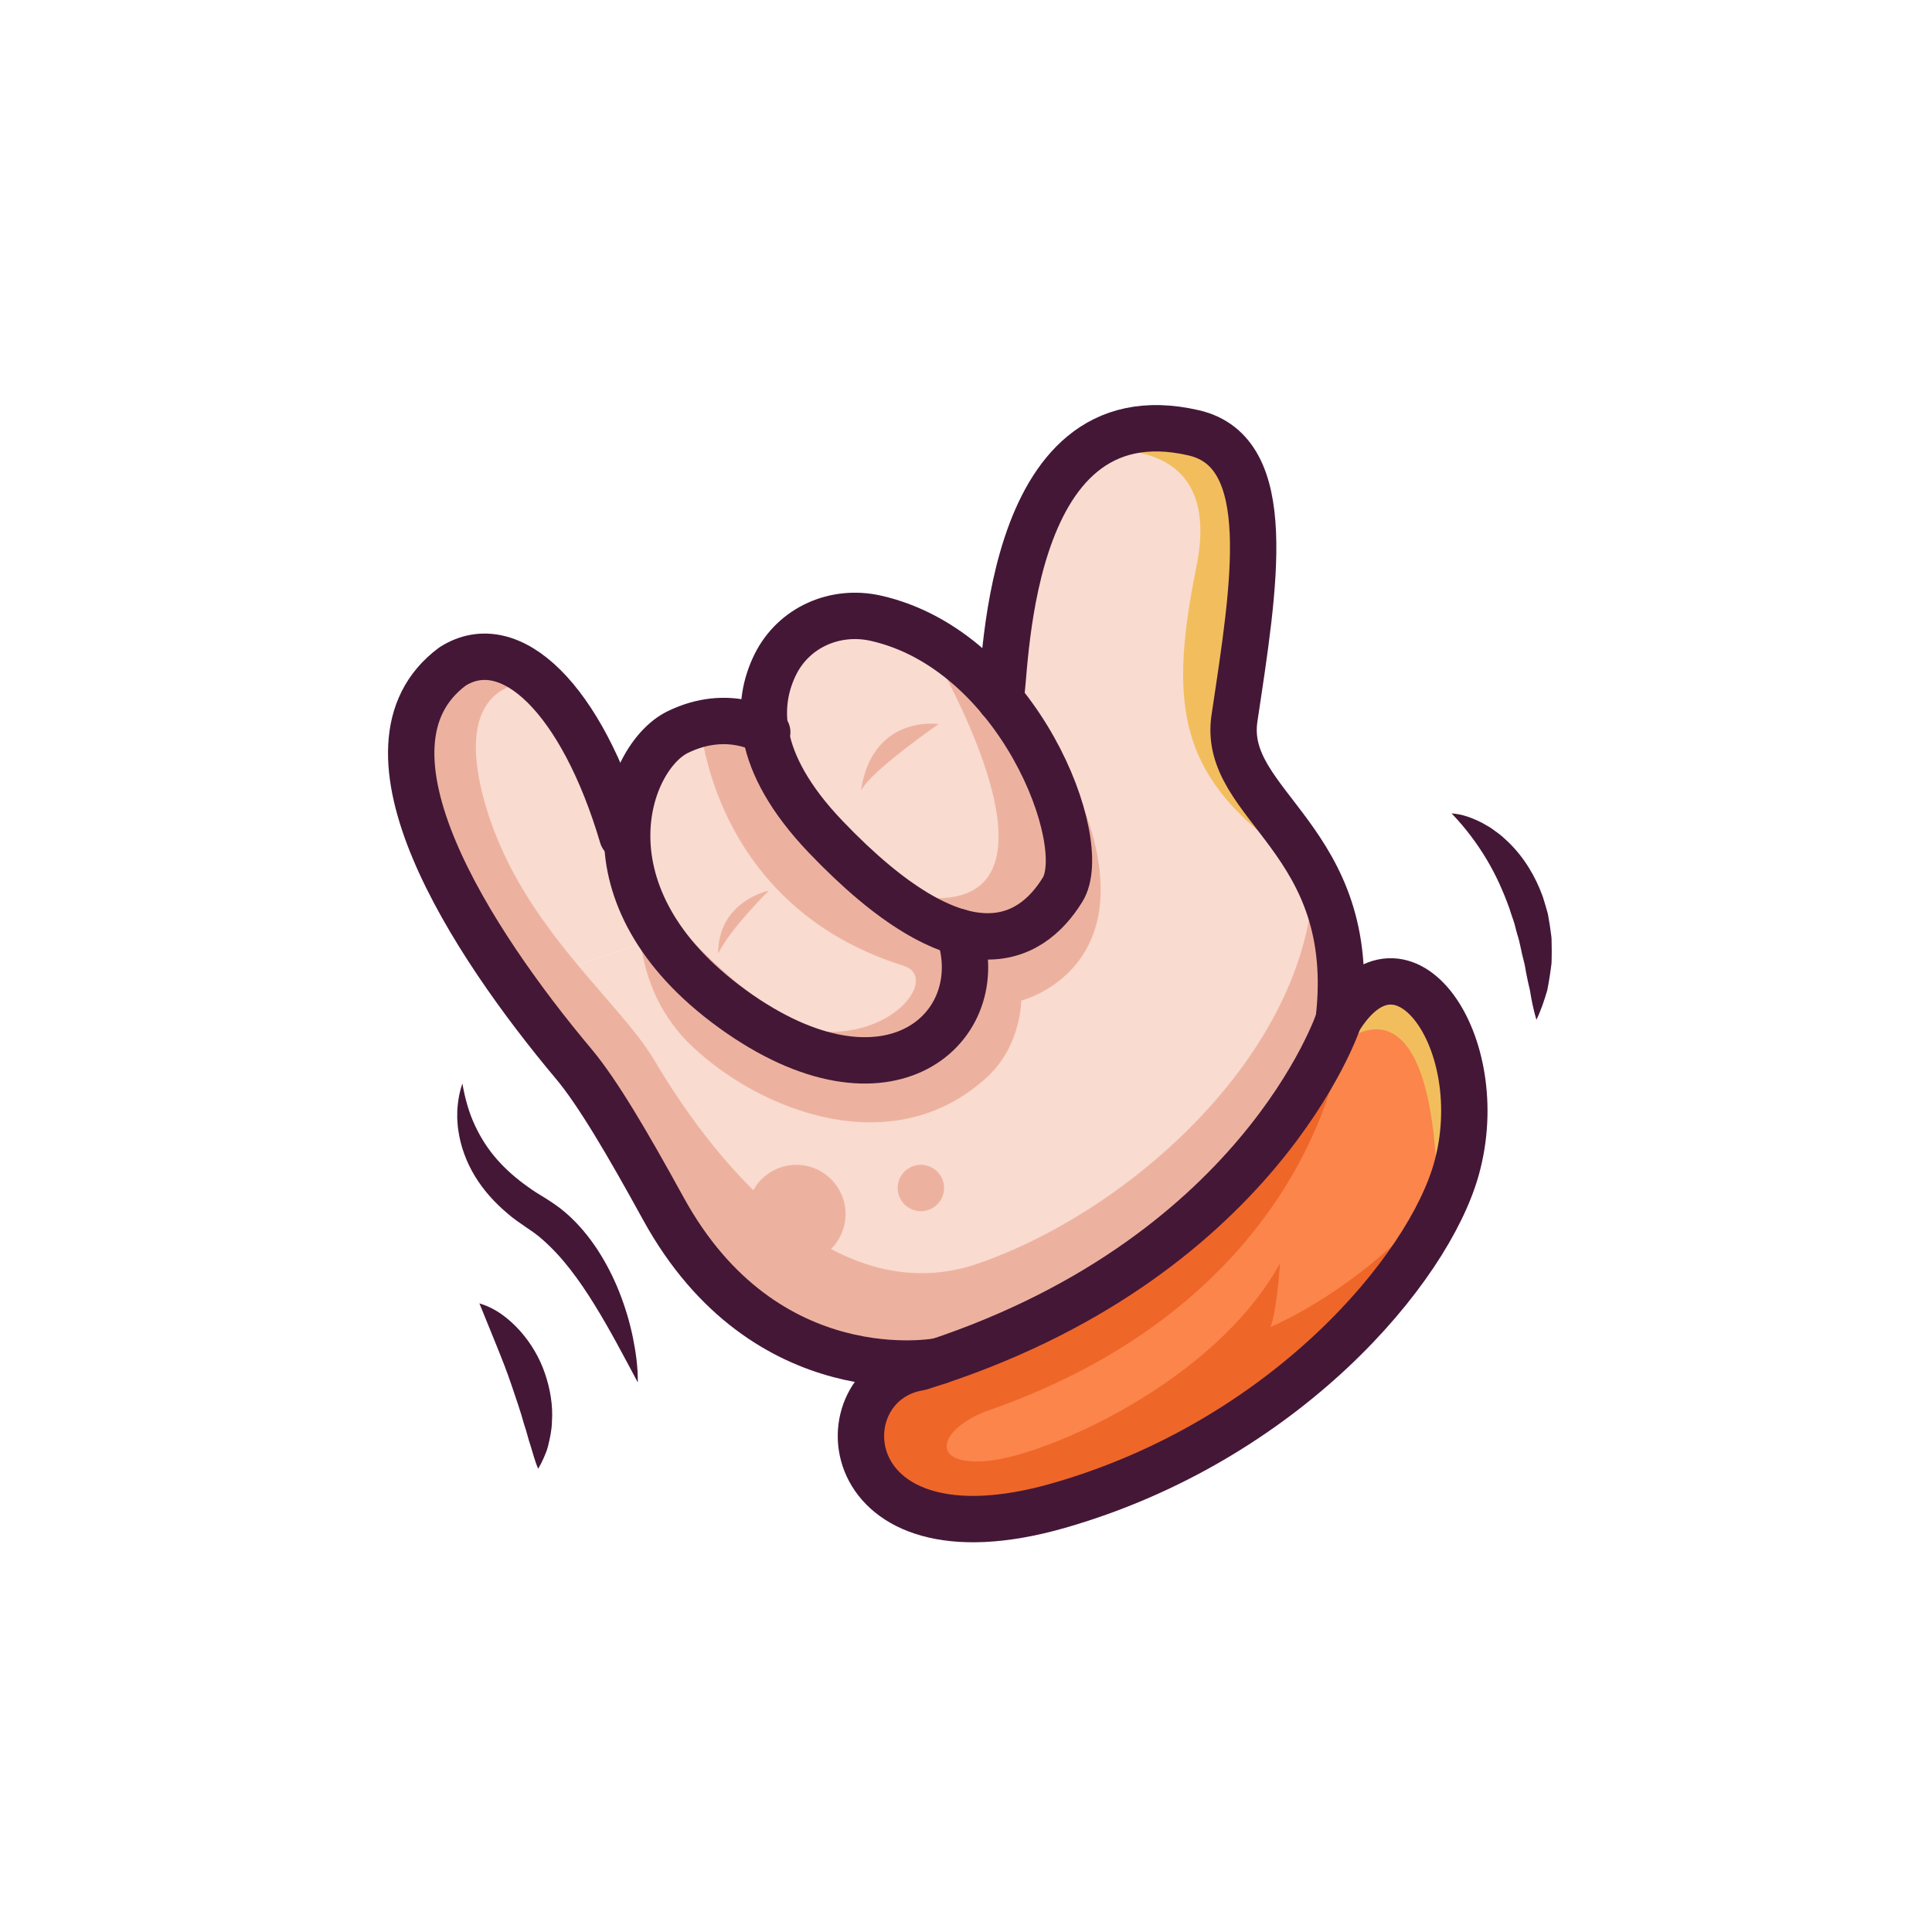 <svg xml:space="preserve" style="enable-background:new 0 0 500 500;" viewBox="0 0 500 500" y="0px" x="0px" xmlns:xlink="http://www.w3.org/1999/xlink" xmlns="http://www.w3.org/2000/svg" id="图层_1" version="1.1">
<style type="text/css">
	.st0{fill:#FB854B;}
	.st1{fill:#F9DBD0;}
	.st2{fill:#EDB29F;}
	.st3{fill:#F2BE5D;}
	.st4{fill:#EF6629;}
	.st5{fill:none;stroke:#441737;stroke-width:12;stroke-linecap:round;stroke-linejoin:round;stroke-miterlimit:10;}
	.st6{fill:#441737;}
</style>
<g id="XMLID_254_">
	<g>
		<path d="M347.36,261.9c16.46-26.98,39.53,6.07,30.49,38.45c-7.29,26.17-44.39,70.56-102.94,87.29
			c-58.42,16.73-61.38-31.7-35.89-35.75c1.48-0.4,2.83-0.94,4.32-1.48c0.4-0.13,0.54-0.13,0.54-0.13
			C327.66,322.2,347.36,261.9,347.36,261.9z" class="st0"></path>
		<path d="M347.36,261.9c0,0-19.7,60.31-103.48,88.37c0,0-0.13,0-0.54,0.13c-5.4,0.81-46,5.4-70.69-39.53
			c-9.44-17.13-17.13-30.22-23.2-37.51c-4.86-5.67-9.85-12.14-14.71-18.75l38.05-12.68c4.18,5.8,9.98,11.6,17.67,17.13
			c40.34,29.41,67.05,4.72,58.69-19.7c13.36,3.64,21.72-2.83,26.85-11.06c4.86-7.96-1.35-31.3-16.19-49.24
			c1.62-3.1-0.13-80.68,50.05-69.07c21.59,4.99,15.78,39.39,10.52,73.93C317,206.72,352.89,214.95,347.36,261.9z" class="st1"></path>
		<path d="M199.09,187.16c-1.08-6.88,0.27-12.68,2.56-17.27c4.72-9.58,15.38-14.3,25.9-11.87
			c13.22,2.97,24.01,11.06,32.24,21.05c14.84,17.94,21.05,41.28,16.19,49.24c-5.13,8.23-13.49,14.71-26.85,11.06v-0.13
			c-9.04-2.43-20.37-9.85-34.54-24.69C204.62,204.02,200.17,194.85,199.09,187.16z" class="st1"></path>
		<path d="M199.09,187.16c1.08,7.69,5.53,16.86,15.51,27.39c14.17,14.84,25.5,22.26,34.54,24.69v0.13
			c8.36,24.42-18.35,49.11-58.69,19.7c-7.69-5.53-13.49-11.33-17.67-17.13c-6.88-9.58-9.58-19.02-9.58-27.52
			c0-13.22,6.48-23.74,13.09-26.98C187.89,181.76,197.06,186.08,199.09,187.16z" class="st1"></path>
		<path d="M172.78,241.93l-38.05,12.68c-21.72-30.09-39.66-67.05-16.73-84.05c14.98-9.58,33.46,8.36,43.98,43.85h1.21
			C163.2,222.91,165.9,232.35,172.78,241.93z" class="st1"></path>
	</g>
</g>
<path d="M139.61,176.56c0,0-23.01-3.02-14.61,29.46c8.39,32.48,34.88,52.37,44.37,68.41
	c9.49,16.04,42.47,67,83.94,52.51c41.47-14.49,86.72-57.06,86.58-101.48c6.73,21.55,15.2,61.76-36.94,96.11
	s-93.39,41.07-117.25,7.45s-43.73-65.18-59.51-83.59S80.65,163.63,139.61,176.56z" class="st2"></path>
<circle r="12.74" cy="314.2" cx="206.09" class="st2"></circle>
<circle r="6" cy="307.45" cx="238.32" class="st2"></circle>
<path d="M165.99,228.52c0,0-5.07,24.62,12.64,41.79c17.72,17.16,52.69,31.05,77.18,8.12
	c8.49-8.12,8.49-19.49,8.49-19.49s34.94-8.63,13.72-55.75c-0.5,17.35-2.01,40.97-27.35,38.65
	C250.31,257.99,224.96,301.48,165.99,228.52z" class="st2"></path>
<path d="M181.27,187.38c0,0,2.94,47.12,52.73,62.61c8.92,3-2.75,19.19-23.2,16.84c18.02,5.64,40.72,2.8,39.87-25.01
	c-29.35-17.76-57.32-57.22-57.32-57.22L181.27,187.38z" class="st2"></path>
<path d="M240.82,167.98c0,0,43.83,73.23-6.82,63.63c5.32,8.38,26.35,15.59,38.14,2.58S271.8,185.91,240.82,167.98z" class="st2"></path>
<path d="M242.92,187.38c0,0-17.14-2.58-20.12,17.27C225.33,199.52,242.92,187.38,242.92,187.38z" class="st2"></path>
<path d="M198.95,230.51c0,0-13.1,2.63-13.1,16.3C188.85,240.5,198.95,230.51,198.95,230.51z" class="st2"></path>
<path d="M276.57,117.58c0,0,40.96-9.99,33.08,28.98c-7.88,38.97-4.1,56.86,30.24,78.9
	c-18.13-26.65-19.62-29.06-17.14-57.47S319.83,91.1,276.57,117.58z" class="st3"></path>
<path d="M347.04,270.3c0,0,24.92-23.31,25.05,43.9C384.72,288.47,360.32,222.16,347.04,270.3z" class="st3"></path>
<path d="M347.04,270.3c0,0-7.33,65.7-91.75,94.9c-12.37,4.71-15.01,14.14,0,12.92c15.01-1.21,58.98-20.2,75.97-51.18
	c-1,13.99-2.5,16.49-2.5,16.49s24.82-9.99,45.64-35.98c-11.66,30.48-74.62,97.97-144.57,81.96c-2.78-5.87-24.06-24.82,9.14-37.54
	S298.86,344.58,347.04,270.3z" class="st4"></path>
<path d="M346.47,263.93c0,0-20.57,62.6-108.43,89.94c-25.48,4-22.49,52.53,35.98,35.76
	c58.46-16.77,95.69-61.06,102.93-87.23C385.94,269.93,362.95,236.95,346.47,263.93z" class="st5"></path>
<path d="M242.99,352.26c0,0-44.84,8.76-71.31-39.46c-9.38-17.08-17.07-30.15-23.23-37.49
	c-26.2-31.21-59.45-81.95-31.33-102.83c14.99-9.49,33.48,8.49,43.97,43.97" class="st5"></path>
<path d="M198.56,189.48c0,0-9.91-6.5-23.19,0c-13.28,6.5-26.27,42.35,14.2,71.64s67.09,4.57,58.59-19.91" class="st5"></path>
<path d="M226.63,159.99c-10.46-2.35-21.17,2.33-25.95,11.93c-4.88,9.82-5.8,24.97,12.99,44.63
	c35.01,36.63,52.84,27.47,61.33,13.69C282.57,217.98,263.63,168.3,226.63,159.99z" class="st5"></path>
<path d="M258.86,181.04c1.62-3.1-0.15-80.7,50.13-69.01c21.49,5,15.68,39.28,10.49,73.84
	c-3.43,22.87,32.48,31.09,26.98,78.06" class="st5"></path>
<g>
	<path d="M375.67,210.51c2.77,0.17,5.4,1.18,7.87,2.43l1.81,1.04c0.62,0.34,1.14,0.79,1.72,1.19
		c0.57,0.41,1.14,0.82,1.67,1.28c0.51,0.47,1.04,0.93,1.55,1.42c4.06,3.9,7.06,8.87,8.96,14.13c0.42,1.33,0.83,2.67,1.2,4.01
		c0.21,0.67,0.26,1.36,0.4,2.04c0.11,0.68,0.24,1.36,0.33,2.05l0.28,2.05c0.11,0.68,0.07,1.37,0.1,2.05c0.04,1.37,0.03,2.74,0,4.09
		c-0.01,0.34,0,0.68-0.03,1.02l-0.13,1.01c-0.09,0.67-0.17,1.35-0.28,2.01c-0.2,1.34-0.44,2.67-0.7,3.98
		c-0.76,2.61-1.62,5.17-2.8,7.61c-0.81-2.67-1.28-5.23-1.7-7.74c-0.3-1.25-0.58-2.49-0.82-3.72c-0.28-1.22-0.38-2.45-0.72-3.64
		c-0.67-2.37-0.96-4.77-1.72-7.03c-0.35-1.14-0.55-2.31-0.94-3.42c-0.39-1.1-0.76-2.21-1.11-3.33c-1.58-4.38-3.45-8.59-5.88-12.64
		C382.29,218.34,379.43,214.43,375.67,210.51z" class="st6"></path>
</g>
<g>
	<path d="M119.66,280.41c0.7,3.94,1.71,7.59,3.28,10.9c1.54,3.31,3.49,6.28,5.82,8.9c2.32,2.62,4.99,4.91,7.87,6.95
		c1.41,1.05,2.95,1.97,4.47,2.9c1.78,1.11,3.69,2.4,5.3,3.81c3.29,2.84,5.99,6.14,8.27,9.61c2.25,3.49,4.12,7.14,5.6,10.9
		c1.49,3.76,2.65,7.61,3.47,11.51c0.8,3.91,1.37,7.87,1.32,11.88c-3.75-7.02-7.29-13.8-11.24-20.17
		c-3.92-6.34-8.26-12.3-13.41-16.79l-0.97-0.83l-1-0.77c-0.33-0.27-0.67-0.49-1.02-0.72l-1.08-0.74c-1.72-1.21-3.47-2.34-5.06-3.76
		c-3.22-2.72-6.14-5.91-8.36-9.58c-2.22-3.65-3.73-7.75-4.31-11.89c-0.18-1.03-0.2-2.08-0.28-3.11c0.02-1.04-0.03-2.06,0.1-3.09
		C118.6,284.3,119.01,282.3,119.66,280.41z" class="st6"></path>
</g>
<g>
	<path d="M124.07,337.32c4.23,1.23,7.67,3.97,10.51,7.1c2.82,3.18,5.05,6.92,6.43,10.97c1.39,4.04,2.13,8.34,1.83,12.59
		c-0.04,2.12-0.5,4.22-1.01,6.27c-0.23,1.02-0.68,2.02-1.09,3c-0.42,0.98-0.91,1.94-1.46,2.86c-0.9-2.06-1.34-4-1.95-5.88
		c-0.64-1.88-1.02-3.71-1.65-5.48c-0.98-3.57-2.17-6.94-3.31-10.32c-1.14-3.38-2.45-6.71-3.84-10.14L124.07,337.32z" class="st6"></path>
</g>
</svg>
